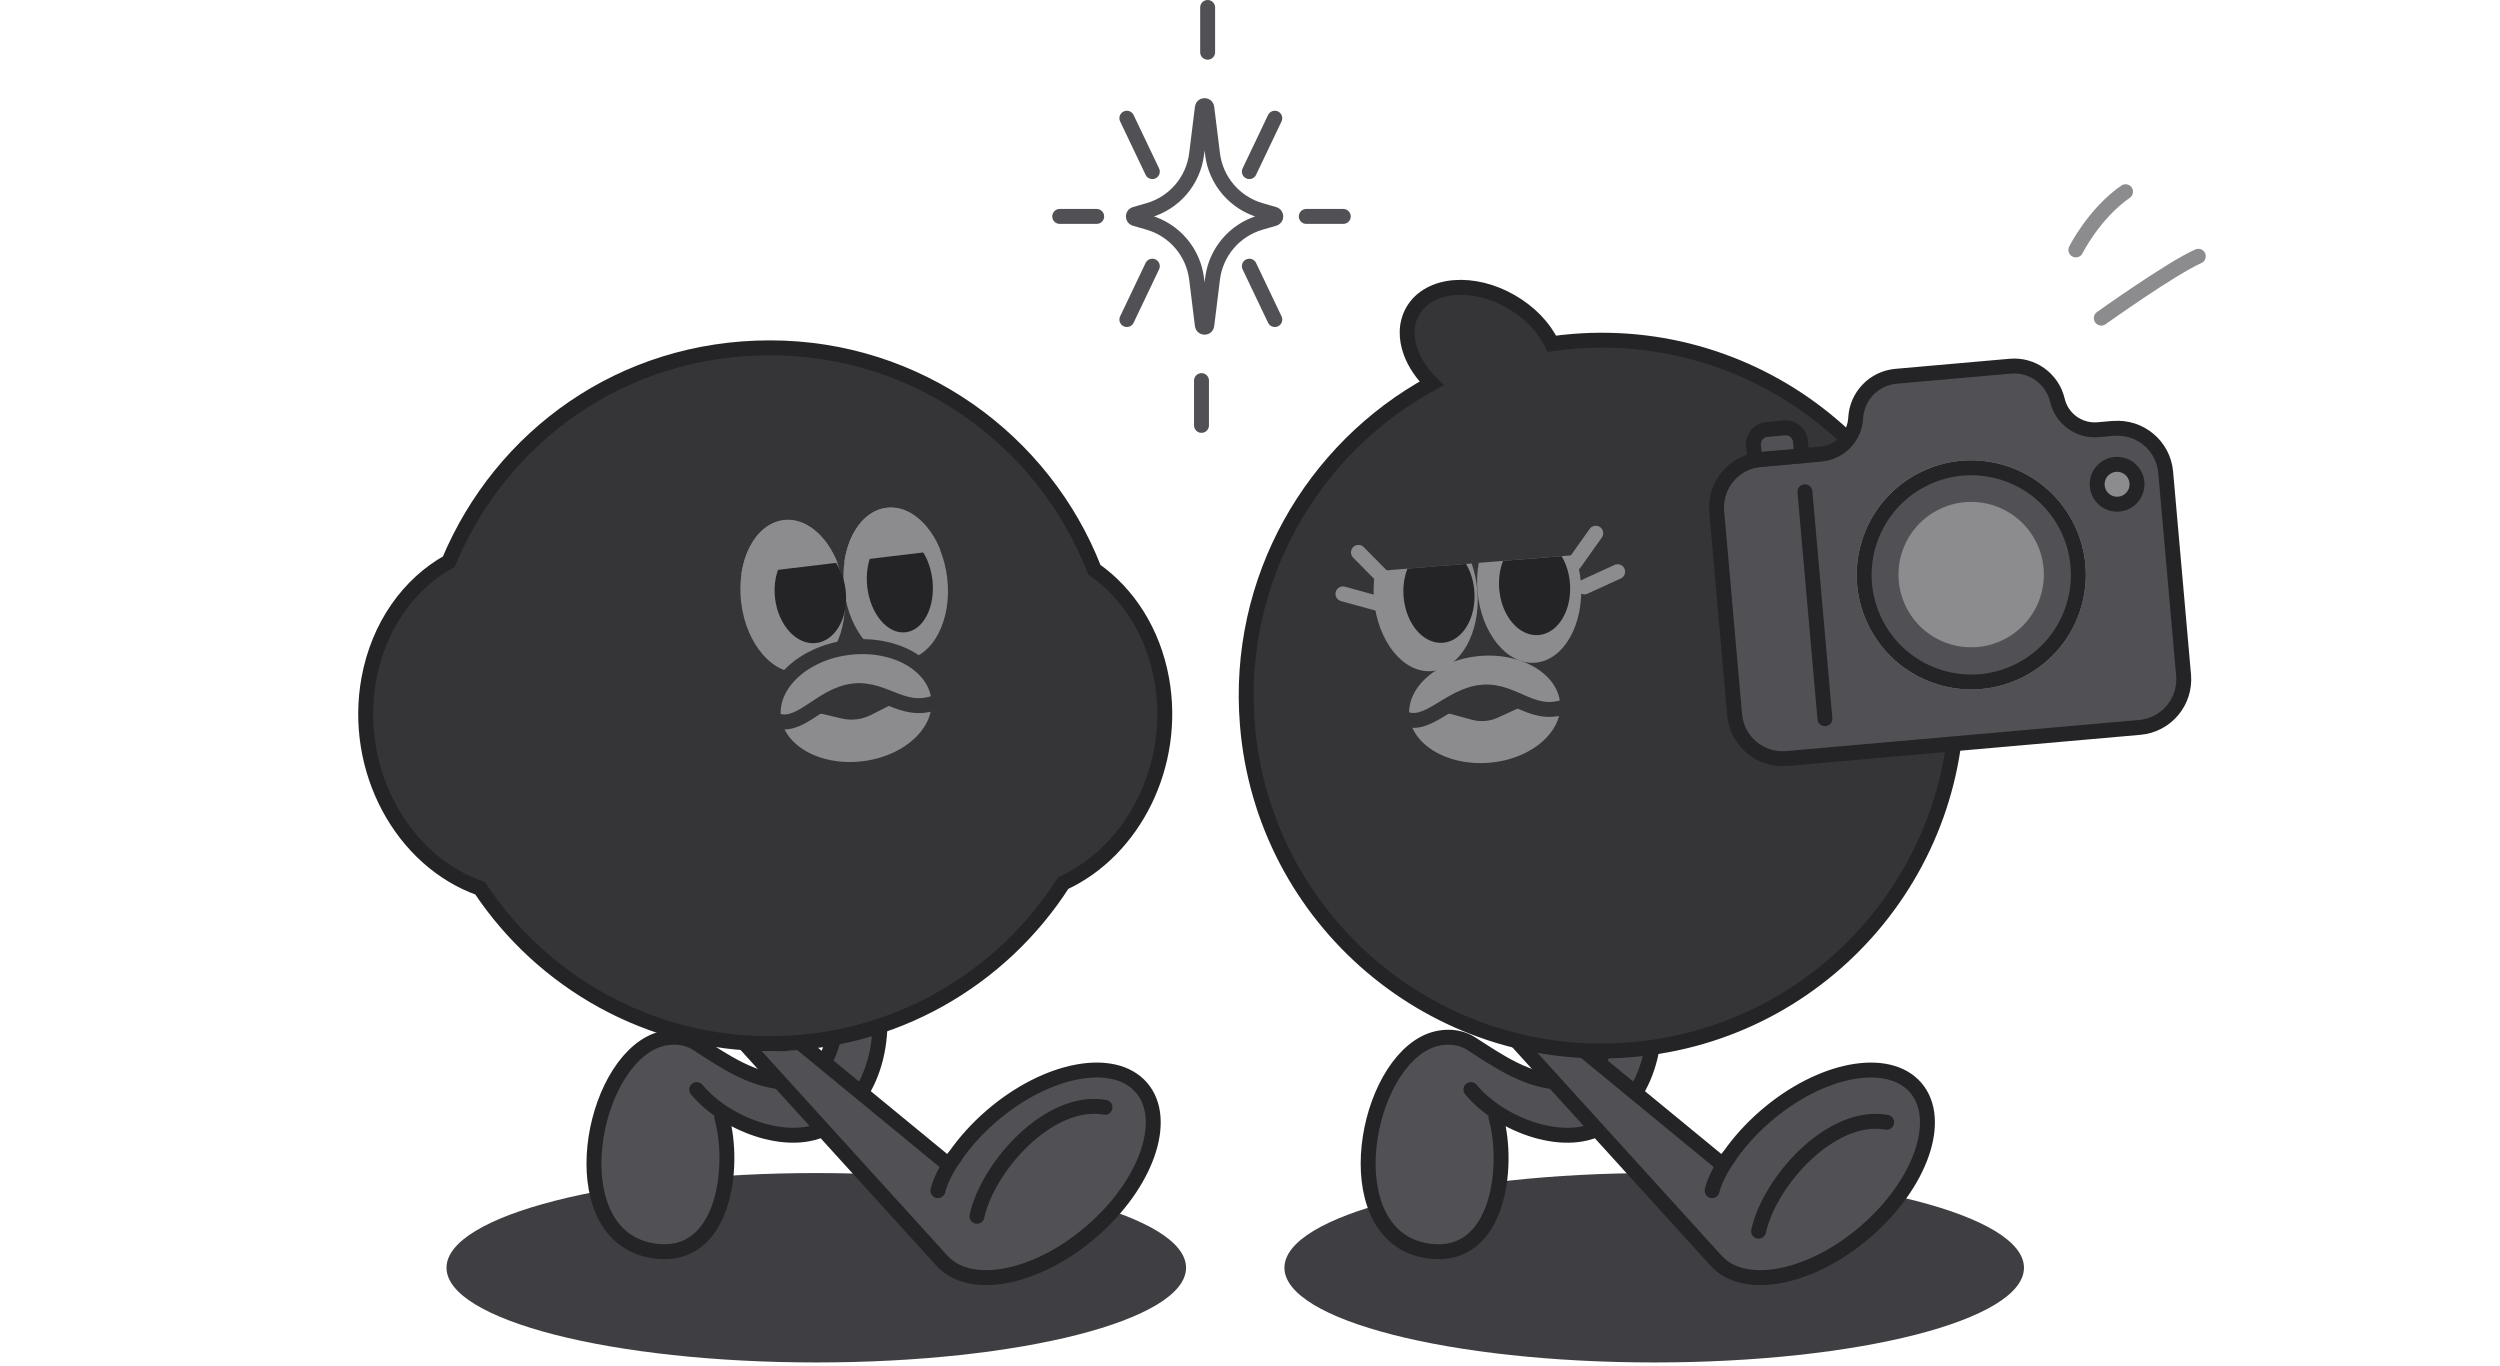 <svg width="335" height="183" viewBox="0 0 335 183" fill="none" xmlns="http://www.w3.org/2000/svg">
<path d="M109.382 182.569C136.748 182.569 158.932 176.888 158.932 169.879C158.932 162.871 136.748 157.189 109.382 157.189C82.016 157.189 59.832 162.871 59.832 169.879C59.832 176.888 82.016 182.569 109.382 182.569Z" fill="#3F3F43"/>
<path fill-rule="evenodd" clip-rule="evenodd" d="M93.361 145.999C97.321 150.829 106.431 154.179 111.401 150.669C118.301 145.799 119.111 136.709 116.671 129.219L112.241 130.059C112.241 130.059 113.741 145.189 105.831 145.059C100.951 144.979 97.051 142.189 93.391 139.839C91.561 138.669 89.101 138.759 87.171 139.769C78.631 144.239 75.401 165.939 87.711 167.639C97.151 168.949 98.541 156.179 96.711 149.709" fill="#515155"/>
<path d="M93.361 145.999C97.321 150.829 106.431 154.179 111.401 150.669C118.301 145.799 119.111 136.709 116.671 129.219L112.241 130.059C112.241 130.059 113.741 145.189 105.831 145.059C100.951 144.979 97.051 142.189 93.391 139.839C91.561 138.669 89.101 138.759 87.171 139.769C78.631 144.239 75.401 165.939 87.711 167.639C97.151 168.949 98.541 156.179 96.711 149.709" stroke="#242427" stroke-width="2" stroke-miterlimit="10" stroke-linecap="round"/>
<path d="M126.14 168.838C129.83 173.118 138.82 171.428 146.23 165.048C153.64 158.668 156.65 150.028 152.96 145.748C149.27 141.468 140.28 143.158 132.87 149.538C130.91 151.228 129.26 153.078 127.96 154.958C127.65 155.298 127.34 155.658 127.03 156.018L100.04 133.828C98.32 135.568 98.33 138.368 100.04 140.098L126.13 168.838H126.14Z" fill="#515155" stroke="#242427" stroke-width="2" stroke-linecap="round" stroke-linejoin="round"/>
<path d="M130.91 162.978C132.35 156.358 140.58 147.058 148.07 148.378" stroke="#242427" stroke-width="2" stroke-linecap="round" stroke-linejoin="round"/>
<path fill-rule="evenodd" clip-rule="evenodd" d="M125.68 159.549C125.68 159.549 126.06 157.639 127.97 154.959L125.68 159.549Z" fill="#C6C863"/>
<path d="M125.68 159.549C125.68 159.549 126.06 157.639 127.97 154.959" stroke="#242427" stroke-width="2" stroke-linecap="round" stroke-linejoin="round"/>
<path fill-rule="evenodd" clip-rule="evenodd" d="M103.172 139.849C119.682 139.849 134.182 131.269 142.472 118.329C151.962 113.949 157.732 102.449 155.662 90.999C154.502 84.639 151.142 79.499 146.642 76.339C139.872 58.939 122.962 46.609 103.172 46.609C83.382 46.609 67.172 58.439 60.142 75.259C54.792 78.249 50.722 83.849 49.422 90.999C47.222 103.129 53.832 115.319 64.342 119.039C72.702 131.589 86.972 139.859 103.182 139.859L103.172 139.849Z" fill="#353538" stroke="#242427" stroke-width="2" stroke-miterlimit="10"/>
<path d="M107.439 90.089C111.25 89.631 113.792 84.704 113.117 79.083C112.442 73.463 108.805 69.278 104.994 69.736C101.183 70.193 98.641 75.121 99.316 80.741C99.992 86.362 103.628 90.547 107.439 90.089Z" fill="#8C8C8E"/>
<path d="M121.244 88.425C125.055 87.967 127.597 83.04 126.922 77.419C126.247 71.799 122.61 67.614 118.799 68.072C114.988 68.529 112.446 73.457 113.121 79.077C113.796 84.698 117.433 88.883 121.244 88.425Z" fill="#8C8C8E"/>
<path d="M109.372 86.165C111.982 85.851 113.746 82.668 113.312 79.054C112.878 75.44 110.41 72.765 107.8 73.079C105.19 73.392 103.426 76.576 103.86 80.189C104.294 83.803 106.762 86.478 109.372 86.165Z" fill="#242427"/>
<path d="M121.364 84.724C123.771 84.435 125.371 81.272 124.937 77.658C124.503 74.044 122.199 71.349 119.792 71.638C117.385 71.928 115.785 75.091 116.22 78.705C116.654 82.319 118.957 85.014 121.364 84.724Z" fill="#242427"/>
<path d="M115.693 102.999C121.803 102.269 126.323 98.029 125.783 93.549C125.243 89.059 119.853 86.019 113.743 86.759C107.633 87.489 103.113 91.729 103.653 96.209C104.193 100.699 109.583 103.739 115.693 102.999Z" fill="#8C8C8E" stroke="#353538" stroke-width="2" stroke-miterlimit="10"/>
<path d="M103.672 96.39C107.072 98.08 109.842 93.13 114.332 92.59C118.822 92.05 121.372 96.36 126.402 93.66" fill="#353538"/>
<path d="M103.672 96.39C107.072 98.08 109.842 93.13 114.332 92.59C118.822 92.05 121.372 96.36 126.402 93.66" stroke="#353538" stroke-width="2"/>
<path d="M113.033 95.309L110.043 94.609L118.973 93.539L116.243 94.919C115.253 95.419 114.113 95.559 113.033 95.309Z" fill="#353538" stroke="#353538" stroke-width="2" stroke-linecap="round" stroke-linejoin="round"/>
<path fill-rule="evenodd" clip-rule="evenodd" d="M113.141 75.3L126.021 73.75C124.561 70.07 121.731 67.67 118.801 68.03C115.871 68.39 113.691 71.38 113.141 75.3Z" fill="#8C8C8E"/>
<path fill-rule="evenodd" clip-rule="evenodd" d="M99.344 76.95L112.224 75.4C110.764 71.72 107.934 69.32 105.004 69.68C102.074 70.04 99.894 73.03 99.344 76.95Z" fill="#8C8C8E"/>
<path d="M221.663 182.569C249.029 182.569 271.213 176.888 271.213 169.879C271.213 162.871 249.029 157.189 221.663 157.189C194.298 157.189 172.113 162.871 172.113 169.879C172.113 176.888 194.298 182.569 221.663 182.569Z" fill="#3F3F43"/>
<path fill-rule="evenodd" clip-rule="evenodd" d="M197.103 146.001C201.063 150.831 210.173 154.181 215.143 150.671C222.043 145.801 222.853 136.711 220.413 129.221L215.983 130.061C215.983 130.061 217.483 145.191 209.573 145.061C204.693 144.981 200.793 142.191 197.133 139.841C195.303 138.671 192.843 138.761 190.913 139.771C182.373 144.241 179.143 165.941 191.453 167.641C200.893 168.951 202.283 156.181 200.453 149.711" fill="#515155"/>
<path d="M197.103 146.001C201.063 150.831 210.173 154.181 215.143 150.671C222.043 145.801 222.853 136.711 220.413 129.221L215.983 130.061C215.983 130.061 217.483 145.191 209.573 145.061C204.693 144.981 200.793 142.191 197.133 139.841C195.303 138.671 192.843 138.761 190.913 139.771C182.373 144.241 179.143 165.941 191.453 167.641C200.893 168.951 202.283 156.181 200.453 149.711" stroke="#242427" stroke-width="2" stroke-miterlimit="10" stroke-linecap="round"/>
<path d="M229.882 168.84C233.572 173.12 242.562 171.43 249.972 165.05C257.382 158.67 260.392 150.03 256.702 145.75C253.012 141.47 244.022 143.16 236.612 149.54C234.652 151.23 233.002 153.08 231.702 154.96C231.392 155.3 231.082 155.66 230.772 156.02L203.782 133.83C202.062 135.57 202.072 138.37 203.782 140.1L229.872 168.84H229.882Z" fill="#515155" stroke="#242427" stroke-width="2" stroke-linecap="round" stroke-linejoin="round"/>
<path d="M235.652 164.98C237.092 158.36 245.322 149.06 252.812 150.38" stroke="#242427" stroke-width="2" stroke-linecap="round" stroke-linejoin="round"/>
<path fill-rule="evenodd" clip-rule="evenodd" d="M229.422 159.551C229.422 159.551 229.802 157.641 231.712 154.961L229.422 159.551Z" fill="#B2B2B4"/>
<path d="M229.422 159.551C229.422 159.551 229.802 157.641 231.712 154.961" stroke="#242427" stroke-width="2" stroke-linecap="round" stroke-linejoin="round"/>
<path d="M202.438 40.392L202.437 40.391C199.941 38.97 197.253 38.348 194.898 38.534C192.55 38.72 190.42 39.731 189.303 41.695L189.302 41.696C188.341 43.391 188.369 45.376 189.062 47.24C189.604 48.699 190.561 50.121 191.839 51.37C175.822 60.097 165.583 77.681 167.145 97.04C169.259 123.261 192.232 142.791 218.442 140.677C244.663 138.562 264.193 115.59 262.079 89.379C259.964 63.169 236.992 43.629 210.781 45.743L210.778 45.743C209.827 45.823 208.881 45.928 207.942 46.059C206.915 43.885 204.971 41.839 202.438 40.392Z" fill="#353538" stroke="#242427" stroke-width="2" stroke-miterlimit="10"/>
<path d="M199.604 103.208C205.734 102.718 210.414 98.659 210.054 94.159C209.694 89.659 204.424 86.409 198.294 86.898C192.164 87.398 187.484 91.448 187.844 95.948C188.204 100.448 193.474 103.698 199.604 103.208Z" fill="#8C8C8E" stroke="#353538" stroke-width="2" stroke-miterlimit="10"/>
<path d="M187.852 96.13C191.182 97.95 194.142 93.11 198.662 92.75C203.182 92.39 205.552 96.79 210.682 94.29" stroke="#353538" stroke-width="2"/>
<path d="M197.485 95.479L194.305 94.609L203.275 93.889L200.275 95.259C199.405 95.659 198.415 95.739 197.485 95.479Z" fill="#353538" stroke="#353538" stroke-width="2" stroke-linecap="round" stroke-linejoin="round"/>
<path d="M198.155 75.419C197.945 76.589 197.875 77.849 197.975 79.149C198.435 84.789 201.905 89.109 205.725 88.799C209.545 88.489 212.285 83.669 211.835 78.029C211.725 76.729 211.455 75.499 211.065 74.379" fill="#8C8C8E"/>
<path d="M200.893 78.919C201.183 82.549 203.543 85.309 206.163 85.099C208.783 84.889 210.663 81.779 210.373 78.149C210.263 76.779 209.863 75.539 209.253 74.529L201.413 75.159C200.983 76.249 200.783 77.549 200.893 78.919Z" fill="#242427"/>
<path d="M184.32 76.359C184.34 76.269 184.35 76.189 184.37 76.109C184.35 76.189 184.33 76.279 184.32 76.359Z" fill="#B2B2B4"/>
<path d="M187.081 76.32L184.291 76.55C184.081 77.72 184.011 78.98 184.111 80.28C184.571 85.92 188.041 90.24 191.861 89.93C195.681 89.62 198.421 84.8 197.971 79.16C197.861 77.86 197.591 76.63 197.201 75.51L194.921 75.69" fill="#8C8C8E"/>
<path d="M188.081 79.951C188.371 83.581 190.731 86.341 193.351 86.131C195.971 85.921 197.851 82.811 197.561 79.181C197.451 77.811 197.051 76.57 196.441 75.561L188.601 76.191C188.171 77.281 187.971 78.581 188.081 79.951Z" fill="#242427"/>
<path d="M182.031 74.019L185.481 77.51" stroke="#8C8C8E" stroke-width="2" stroke-linecap="round" stroke-linejoin="round"/>
<path d="M179.953 79.58L184.683 80.88" stroke="#8C8C8E" stroke-width="2" stroke-linecap="round" stroke-linejoin="round"/>
<path d="M213.832 71.449L210.992 75.449" stroke="#8C8C8E" stroke-width="2" stroke-linecap="round" stroke-linejoin="round"/>
<path d="M216.765 76.609L212.305 78.649" stroke="#8C8C8E" stroke-width="2" stroke-linecap="round" stroke-linejoin="round"/>
<path d="M283.181 57.4L281.141 57.58C278.591 57.8 276.271 56.12 275.691 53.63C275.011 50.75 272.33 48.81 269.38 49.07L254.07 50.42C251.12 50.68 248.821 53.06 248.661 56.02C248.521 58.57 246.53 60.63 243.98 60.86L235.911 61.57C232.351 61.88 229.731 65.02 230.041 68.58L232.441 95.77C232.751 99.33 235.89 101.95 239.45 101.64L286.73 97.47C290.29 97.16 292.91 94.02 292.6 90.47L290.2 63.28C289.89 59.72 286.751 57.1 283.191 57.41L283.181 57.4Z" fill="#515155" stroke="#242427" stroke-width="2" stroke-linecap="round" stroke-linejoin="round"/>
<path d="M270.859 89.721C277.864 86.015 280.539 77.332 276.833 70.326C273.127 63.321 264.444 60.646 257.438 64.352C250.433 68.058 247.758 76.742 251.464 83.747C255.17 90.752 263.854 93.427 270.859 89.721Z" fill="#08005C" stroke="#B2B2B4" stroke-width="2" stroke-linecap="round" stroke-linejoin="round"/>
<path d="M270.859 89.721C277.864 86.015 280.539 77.332 276.833 70.326C273.127 63.321 264.444 60.646 257.438 64.352C250.433 68.058 247.758 76.742 251.464 83.747C255.17 90.752 263.854 93.427 270.859 89.721Z" fill="#515155" stroke="#242427" stroke-width="2" stroke-linecap="round" stroke-linejoin="round"/>
<path d="M268.675 85.614C273.435 83.108 275.261 77.218 272.755 72.458C270.249 67.698 264.358 65.872 259.599 68.378C254.839 70.884 253.012 76.775 255.519 81.534C258.025 86.294 263.915 88.121 268.675 85.614Z" fill="#8C8C8E"/>
<path d="M283.69 67.561C285.164 67.561 286.359 66.365 286.359 64.891C286.359 63.416 285.164 62.221 283.69 62.221C282.215 62.221 281.02 63.416 281.02 64.891C281.02 66.365 282.215 67.561 283.69 67.561Z" fill="#8C8C8E" stroke="#242427" stroke-width="2" stroke-linecap="round" stroke-linejoin="round"/>
<path d="M241.859 65.9L244.539 96.31" stroke="#242427" stroke-width="2" stroke-linecap="round" stroke-linejoin="round"/>
<path d="M235.899 61.56L241.429 61.07L241.259 59.13C241.159 58.05 240.209 57.24 239.119 57.34L236.759 57.55C235.679 57.65 234.869 58.6 234.969 59.69L235.149 61.68C235.389 61.63 235.639 61.59 235.889 61.57L235.899 61.56Z" fill="#515155" stroke="#242427" stroke-width="2" stroke-linecap="round" stroke-linejoin="round"/>
<path d="M281.574 42.63C281.574 42.63 290.834 36.01 294.574 34.34" stroke="#8C8C8E" stroke-width="2" stroke-linecap="round" stroke-linejoin="round"/>
<path d="M278.164 33.489C278.164 33.489 280.604 28.61 284.824 25.689" stroke="#8C8C8E" stroke-width="2" stroke-linecap="round" stroke-linejoin="round"/>
<path d="M161.114 14.409C161.158 14.059 161.666 14.059 161.71 14.409L162.48 20.642C162.922 24.217 165.453 27.184 168.914 28.184L170.74 28.712C171.029 28.795 171.029 29.205 170.74 29.288L168.914 29.816C165.453 30.816 162.922 33.783 162.48 37.358L161.71 43.591C161.666 43.941 161.158 43.941 161.114 43.591L160.344 37.358C159.902 33.783 157.371 30.816 153.91 29.816L152.084 29.288C151.795 29.205 151.795 28.795 152.084 28.712L153.91 28.184C157.371 27.184 159.902 24.217 160.344 20.642L161.114 14.409Z" stroke="#515155" stroke-width="2" stroke-linejoin="round"/>
<path d="M161.824 7V1" stroke="#515155" stroke-width="2" stroke-linecap="round" stroke-linejoin="round"/>
<path d="M161 57V51" stroke="#515155" stroke-width="2" stroke-linecap="round" stroke-linejoin="round"/>
<path d="M146.957 29L142 29" stroke="#515155" stroke-width="2" stroke-linecap="round" stroke-linejoin="round"/>
<path d="M154.412 22.994L151 15.84" stroke="#515155" stroke-width="2" stroke-linecap="round" stroke-linejoin="round"/>
<path d="M154.412 35.666L151 42.82" stroke="#515155" stroke-width="2" stroke-linecap="round" stroke-linejoin="round"/>
<path d="M167.412 22.994L170.824 15.84" stroke="#515155" stroke-width="2" stroke-linecap="round" stroke-linejoin="round"/>
<path d="M167.412 35.666L170.824 42.82" stroke="#515155" stroke-width="2" stroke-linecap="round" stroke-linejoin="round"/>
<path d="M179.999 29L175.043 29" stroke="#515155" stroke-width="2" stroke-linecap="round" stroke-linejoin="round"/>
</svg>
